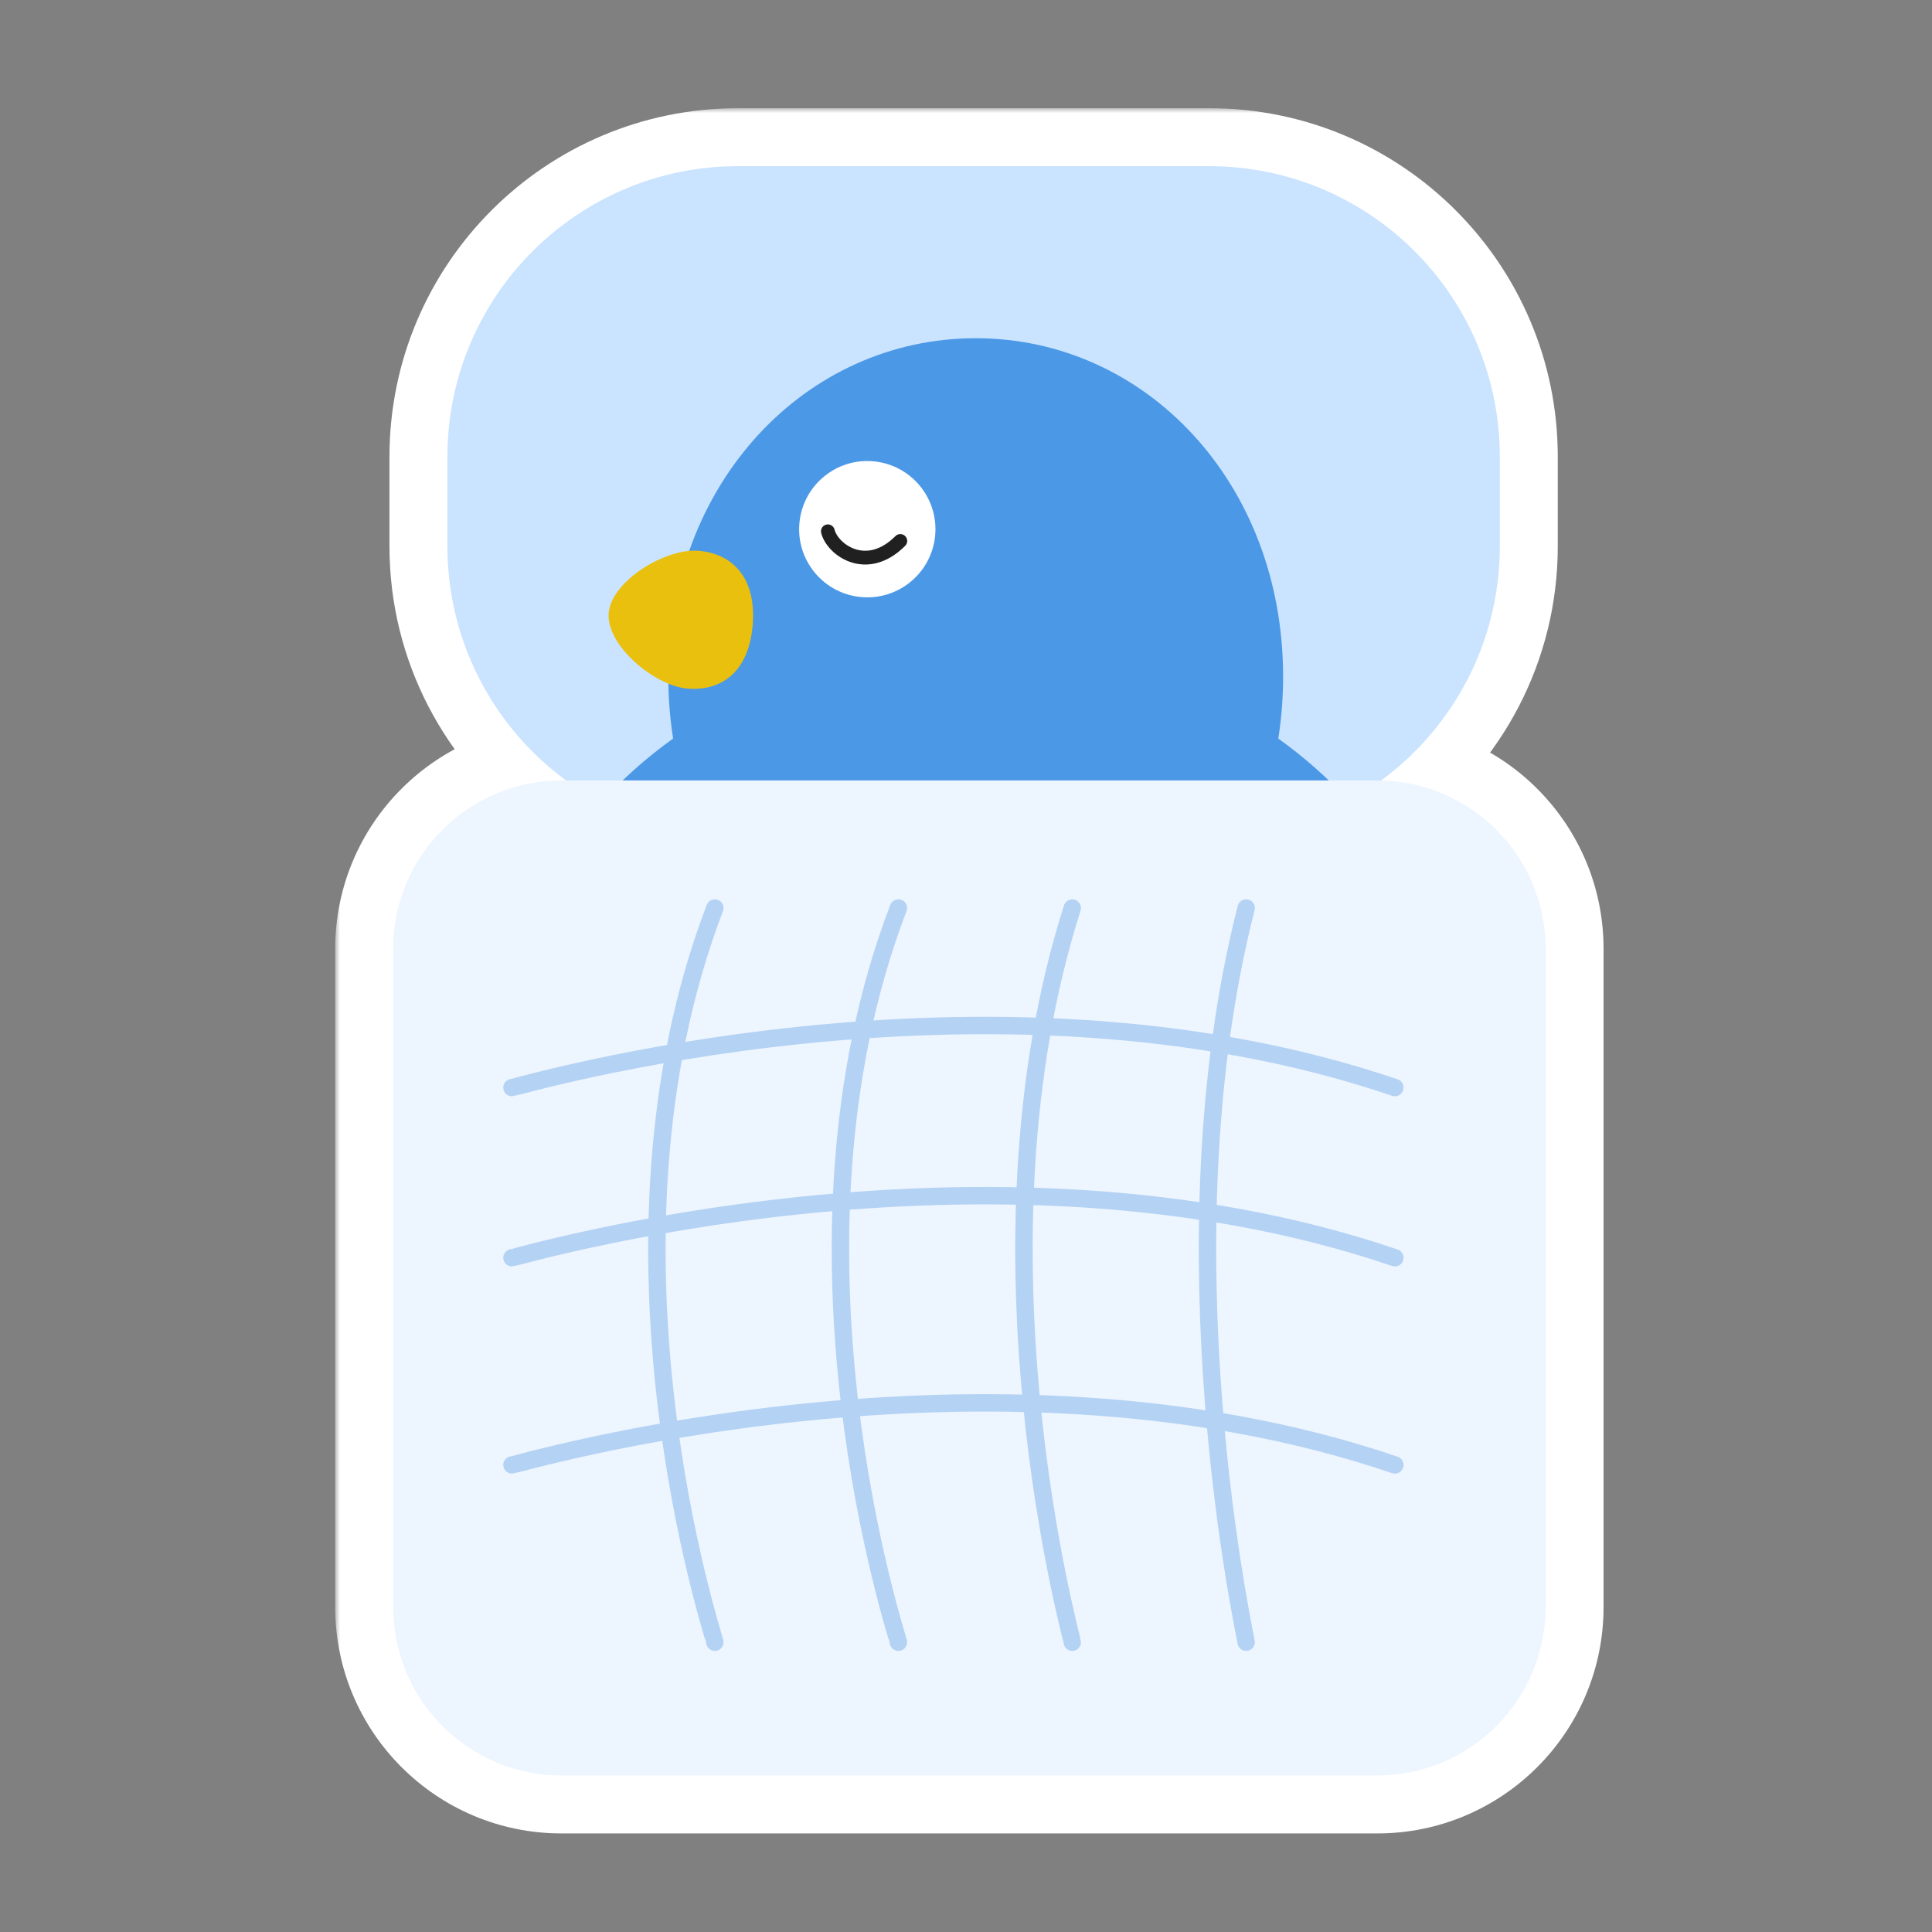 <svg width="200" height="200" viewBox="0 0 200 200" fill="none" xmlns="http://www.w3.org/2000/svg">
<rect x="0" y="0" width="200" height="200" fill="#808080" stroke="none"/>
<mask id="path-1-outside-1_898_3137" maskUnits="userSpaceOnUse" x="34.699" y="11.202" width="132" height="179" fill="black">
<rect fill="white" x="34.699" y="11.202" width="132" height="179"/>
<path d="M125.175 17.202C141.79 17.202 155.26 30.671 155.26 47.286V56.539C155.26 66.493 150.425 75.316 142.977 80.792C152.416 81.012 160 88.734 160 98.226V166.36C160 175.991 152.192 183.798 142.562 183.798H58.138C48.507 183.798 40.699 175.991 40.699 166.36V98.226C40.699 88.595 48.507 80.787 58.138 80.787H58.593C51.149 75.311 46.317 66.489 46.317 56.539V47.286C46.318 30.671 59.786 17.202 76.401 17.202H125.175Z"/>
</mask>
<path d="M125.175 17.202C141.79 17.202 155.26 30.671 155.26 47.286V56.539C155.26 66.493 150.425 75.316 142.977 80.792C152.416 81.012 160 88.734 160 98.226V166.36C160 175.991 152.192 183.798 142.562 183.798H58.138C48.507 183.798 40.699 175.991 40.699 166.36V98.226C40.699 88.595 48.507 80.787 58.138 80.787H58.593C51.149 75.311 46.317 66.489 46.317 56.539V47.286C46.318 30.671 59.786 17.202 76.401 17.202H125.175Z" fill="#202020"/>
<path d="M155.26 47.286L161.26 47.286L161.26 47.286L155.26 47.286ZM142.977 80.792L139.422 75.958C137.354 77.479 136.482 80.147 137.254 82.596C138.026 85.044 140.27 86.731 142.837 86.79L142.977 80.792ZM160 166.36L166 166.36V166.36H160ZM40.699 166.36L34.699 166.36L34.699 166.36L40.699 166.36ZM58.593 80.787V86.787C61.185 86.787 63.485 85.122 64.294 82.658C65.102 80.195 64.237 77.491 62.148 75.954L58.593 80.787ZM46.317 47.286L40.317 47.286V47.286H46.317ZM76.401 17.202L76.401 11.202L76.401 11.202L76.401 17.202ZM125.175 17.202V23.202C138.476 23.202 149.26 33.985 149.26 47.286L155.26 47.286L161.26 47.286C161.259 27.357 145.104 11.202 125.175 11.202V17.202ZM155.26 47.286H149.26V56.539H155.26H161.26V47.286H155.26ZM155.26 56.539H149.26C149.26 64.502 145.4 71.563 139.422 75.958L142.977 80.792L146.531 85.626C155.45 79.068 161.26 68.483 161.26 56.539H155.26ZM142.977 80.792L142.837 86.79C149.025 86.935 154 92 154 98.226H160H166C166 85.467 155.806 75.09 143.117 74.794L142.977 80.792ZM160 98.226H154V166.36H160H166V98.226H160ZM160 166.36L154 166.36C154 172.677 148.879 177.798 142.562 177.798V183.798V189.798C155.505 189.798 166 179.305 166 166.36L160 166.36ZM142.562 183.798V177.798H58.138V183.798V189.798H142.562V183.798ZM58.138 183.798V177.798C51.82 177.798 46.699 172.677 46.699 166.36L40.699 166.36L34.699 166.36C34.699 179.305 45.194 189.798 58.138 189.798V183.798ZM40.699 166.36H46.699V98.226H40.699H34.699V166.36H40.699ZM40.699 98.226H46.699C46.699 91.909 51.821 86.787 58.138 86.787V80.787V74.787C45.193 74.787 34.699 85.281 34.699 98.226H40.699ZM58.138 80.787V86.787H58.593V80.787V74.787H58.138V80.787ZM58.593 80.787L62.148 75.954C56.175 71.559 52.317 64.5 52.317 56.539H46.317H40.317C40.317 68.479 46.123 79.062 55.037 85.62L58.593 80.787ZM46.317 56.539H52.317V47.286H46.317H40.317V56.539H46.317ZM46.317 47.286L52.317 47.286C52.318 33.985 63.1 23.202 76.401 23.202L76.401 17.202L76.401 11.202C56.472 11.202 40.318 27.357 40.317 47.286L46.317 47.286ZM76.401 17.202V23.202H125.175V17.202V11.202H76.401V17.202Z" fill="white" mask="url(#path-1-outside-1_898_3137)"/>
<path d="M125.175 17.202H76.402C59.786 17.202 46.317 30.671 46.317 47.287V56.539C46.317 73.155 59.786 86.624 76.402 86.624H125.175C141.79 86.624 155.26 73.155 155.26 56.539V47.287C155.26 30.671 141.79 17.202 125.175 17.202Z" fill="#CAE3FF"/>
<path d="M128.225 134.059L132.402 145.806" stroke="black" stroke-width="2.611" stroke-miterlimit="10" stroke-linecap="round"/>
<path d="M132.402 145.806L127.552 153.26" stroke="black" stroke-width="2.611" stroke-miterlimit="10" stroke-linecap="round"/>
<path d="M132.402 145.806L134.692 151.658" stroke="black" stroke-width="2.611" stroke-miterlimit="10" stroke-linecap="round"/>
<path d="M132.402 145.806L138.071 145.521" stroke="black" stroke-width="2.611" stroke-miterlimit="10" stroke-linecap="round"/>
<path d="M76.401 129.02L70.96 142.515" stroke="black" stroke-width="2.611" stroke-miterlimit="10" stroke-linecap="round"/>
<path d="M70.96 142.515L62.819 144.526" stroke="black" stroke-width="2.611" stroke-miterlimit="10" stroke-linecap="round"/>
<path d="M70.96 142.515L66.315 150.042" stroke="black" stroke-width="2.611" stroke-miterlimit="10" stroke-linecap="round"/>
<path d="M70.96 142.515L75.114 148.725" stroke="black" stroke-width="2.611" stroke-miterlimit="10" stroke-linecap="round"/>
<path d="M150.118 109.109C150.118 132.53 128.13 148.739 101.008 148.739C73.885 148.739 51.898 132.53 51.898 109.109C51.898 95.972 58.818 84.232 69.68 76.457C69.358 74.38 69.182 72.237 69.182 70.049C69.182 49.978 83.431 35.013 101.008 35.013C118.585 35.013 132.826 49.978 132.826 70.049C132.826 72.237 132.658 74.372 132.329 76.457C143.191 84.232 150.11 95.98 150.11 109.116L150.118 109.109Z" fill="#4B98E6"/>
<path d="M89.013 61.795C92.887 62.219 96.37 59.423 96.795 55.55C97.219 51.676 94.423 48.193 90.55 47.768C86.677 47.344 83.193 50.14 82.768 54.013C82.344 57.886 85.14 61.37 89.013 61.795Z" fill="white"/>
<path d="M142.562 80.787H58.137C48.507 80.787 40.7 88.595 40.7 98.225V166.36C40.7 175.991 48.507 183.798 58.137 183.798H142.562C152.193 183.798 160 175.991 160 166.36V98.225C160 88.595 152.193 80.787 142.562 80.787Z" fill="#EDF5FF"/>
<path d="M71.187 71.284C67.763 71.021 62.76 66.808 63.009 63.487C63.265 60.159 68.853 56.758 72.269 57.014C75.685 57.27 78.296 59.661 77.923 64.621C77.543 69.638 74.61 71.548 71.187 71.284Z" fill="#EAC00F"/>
<path d="M85.7 55C86.175 56.901 89.7 59.5 93.2 56" stroke="#202020" stroke-width="1.426" stroke-linecap="round"/>
<path d="M53 112.584C53.466 112.584 101.961 98.129 144.393 112.584" stroke="#B4D2F4" stroke-width="1.8" stroke-linecap="round"/>
<path d="M74 170C74 169.612 60.5 129.286 74 94" stroke="#B4D2F4" stroke-width="1.8" stroke-linecap="round"/>
<path d="M93 170C93 169.612 79.5 129.286 93 94" stroke="#B4D2F4" stroke-width="1.8" stroke-linecap="round"/>
<path d="M111 170C111 169.612 99.75 129.286 111 94" stroke="#B4D2F4" stroke-width="1.8" stroke-linecap="round"/>
<path d="M129 170C129 169.612 120 129.286 129 94" stroke="#B4D2F4" stroke-width="1.8" stroke-linecap="round"/>
<path d="M53 130.2C53.466 130.2 101.961 115.745 144.393 130.2" stroke="#B4D2F4" stroke-width="1.8" stroke-linecap="round"/>
<path d="M53 151.649C53.466 151.649 101.961 137.194 144.393 151.649" stroke="#B4D2F4" stroke-width="1.8" stroke-linecap="round"/>
</svg>
